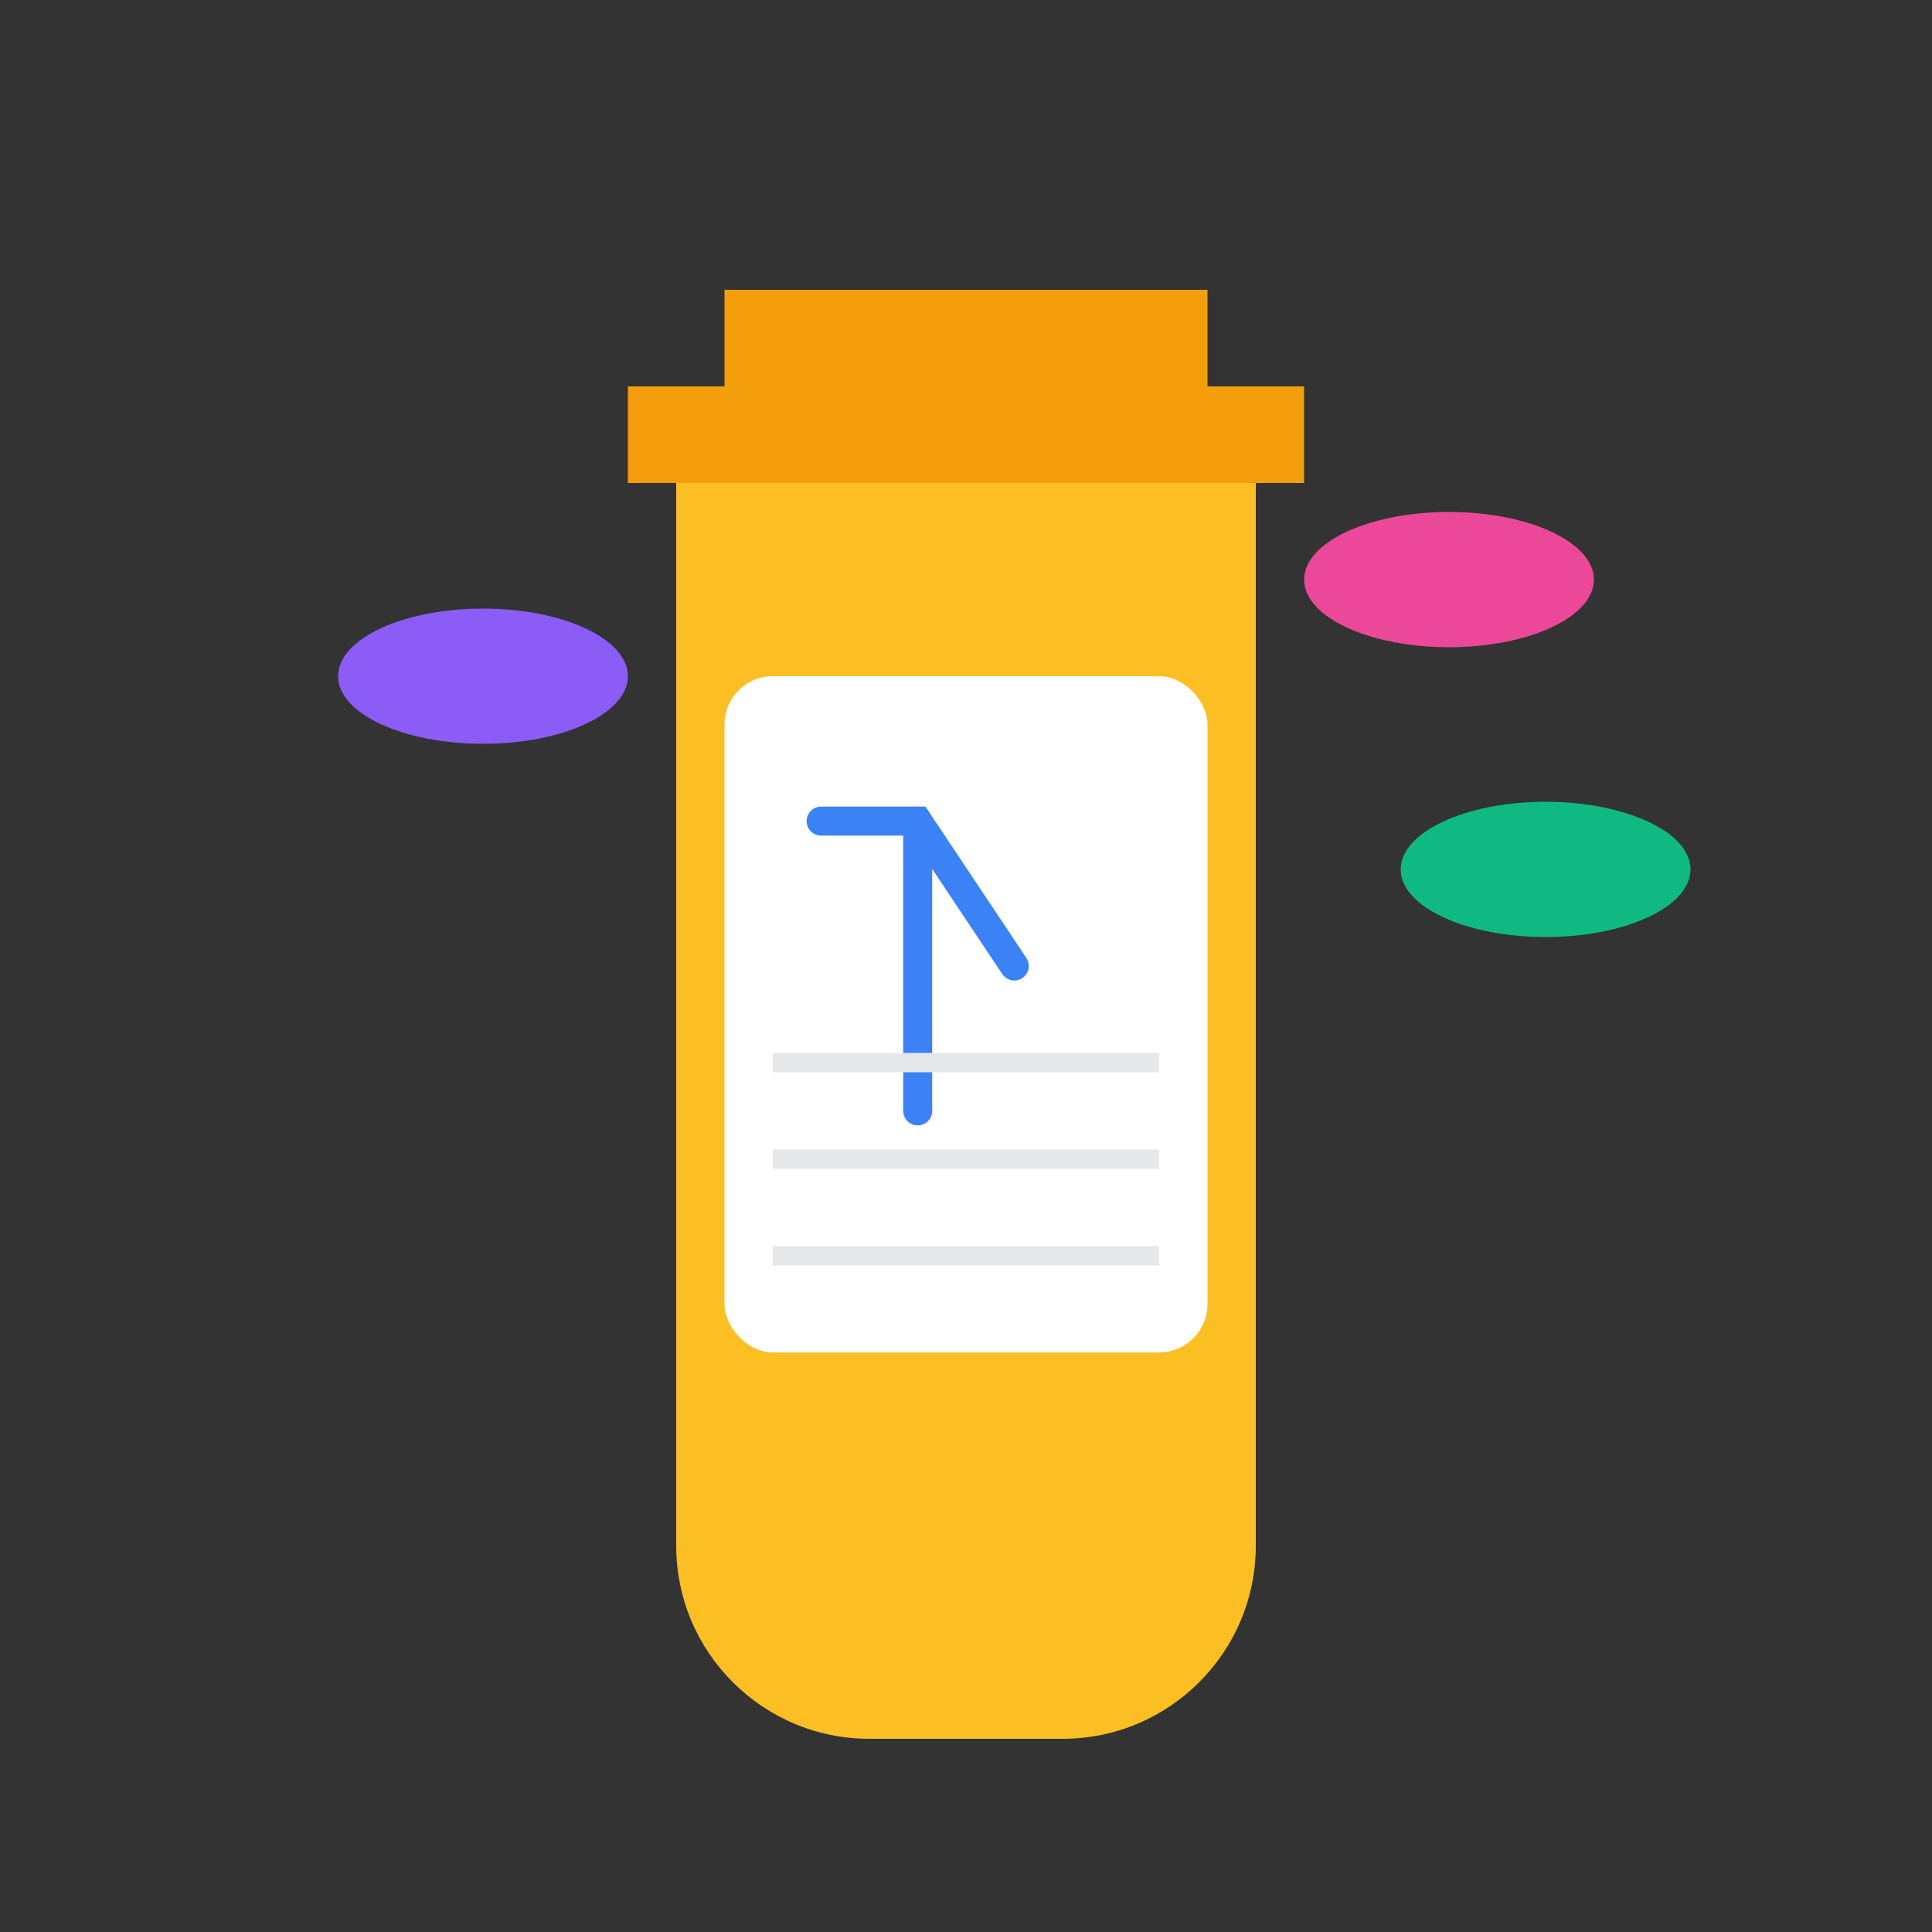 <svg xmlns="http://www.w3.org/2000/svg" width="200" height="200" viewBox="0 0 200 200" fill="none">
  <rect x="0" y="0" width="200" height="200" fill="#333333" stroke="none"/>
  <!-- Pill Bottle -->
  <path d="M70 50H130V160C130 171.046 121.046 180 110 180H90C78.954 180 70 171.046 70 160V50Z" fill="#FBBF24"/>
  <path d="M65 40H135V50H65V40Z" fill="#F59E0B"/>
  <path d="M75 30H125V40H75V30Z" fill="#F59E0B"/>
  
  <!-- Label -->
  <rect x="75" y="70" width="50" height="70" rx="5" fill="white"/>
  
  <!-- Rx Symbol -->
  <path d="M85 85H95L105 100" stroke="#3B82F6" stroke-width="3" stroke-linecap="round"/>
  <path d="M95 85V115" stroke="#3B82F6" stroke-width="3" stroke-linecap="round"/>
  
  <!-- Lines on Label -->
  <line x1="80" y1="110" x2="120" y2="110" stroke="#E5E7EB" stroke-width="2"/>
  <line x1="80" y1="120" x2="120" y2="120" stroke="#E5E7EB" stroke-width="2"/>
  <line x1="80" y1="130" x2="120" y2="130" stroke="#E5E7EB" stroke-width="2"/>
  
  <!-- Pills -->
  <ellipse cx="150" cy="60" rx="15" ry="7" fill="#EC4899"/>
  <ellipse cx="50" cy="70" rx="15" ry="7" fill="#8B5CF6"/>
  <ellipse cx="160" cy="90" rx="15" ry="7" fill="#10B981"/>
</svg>